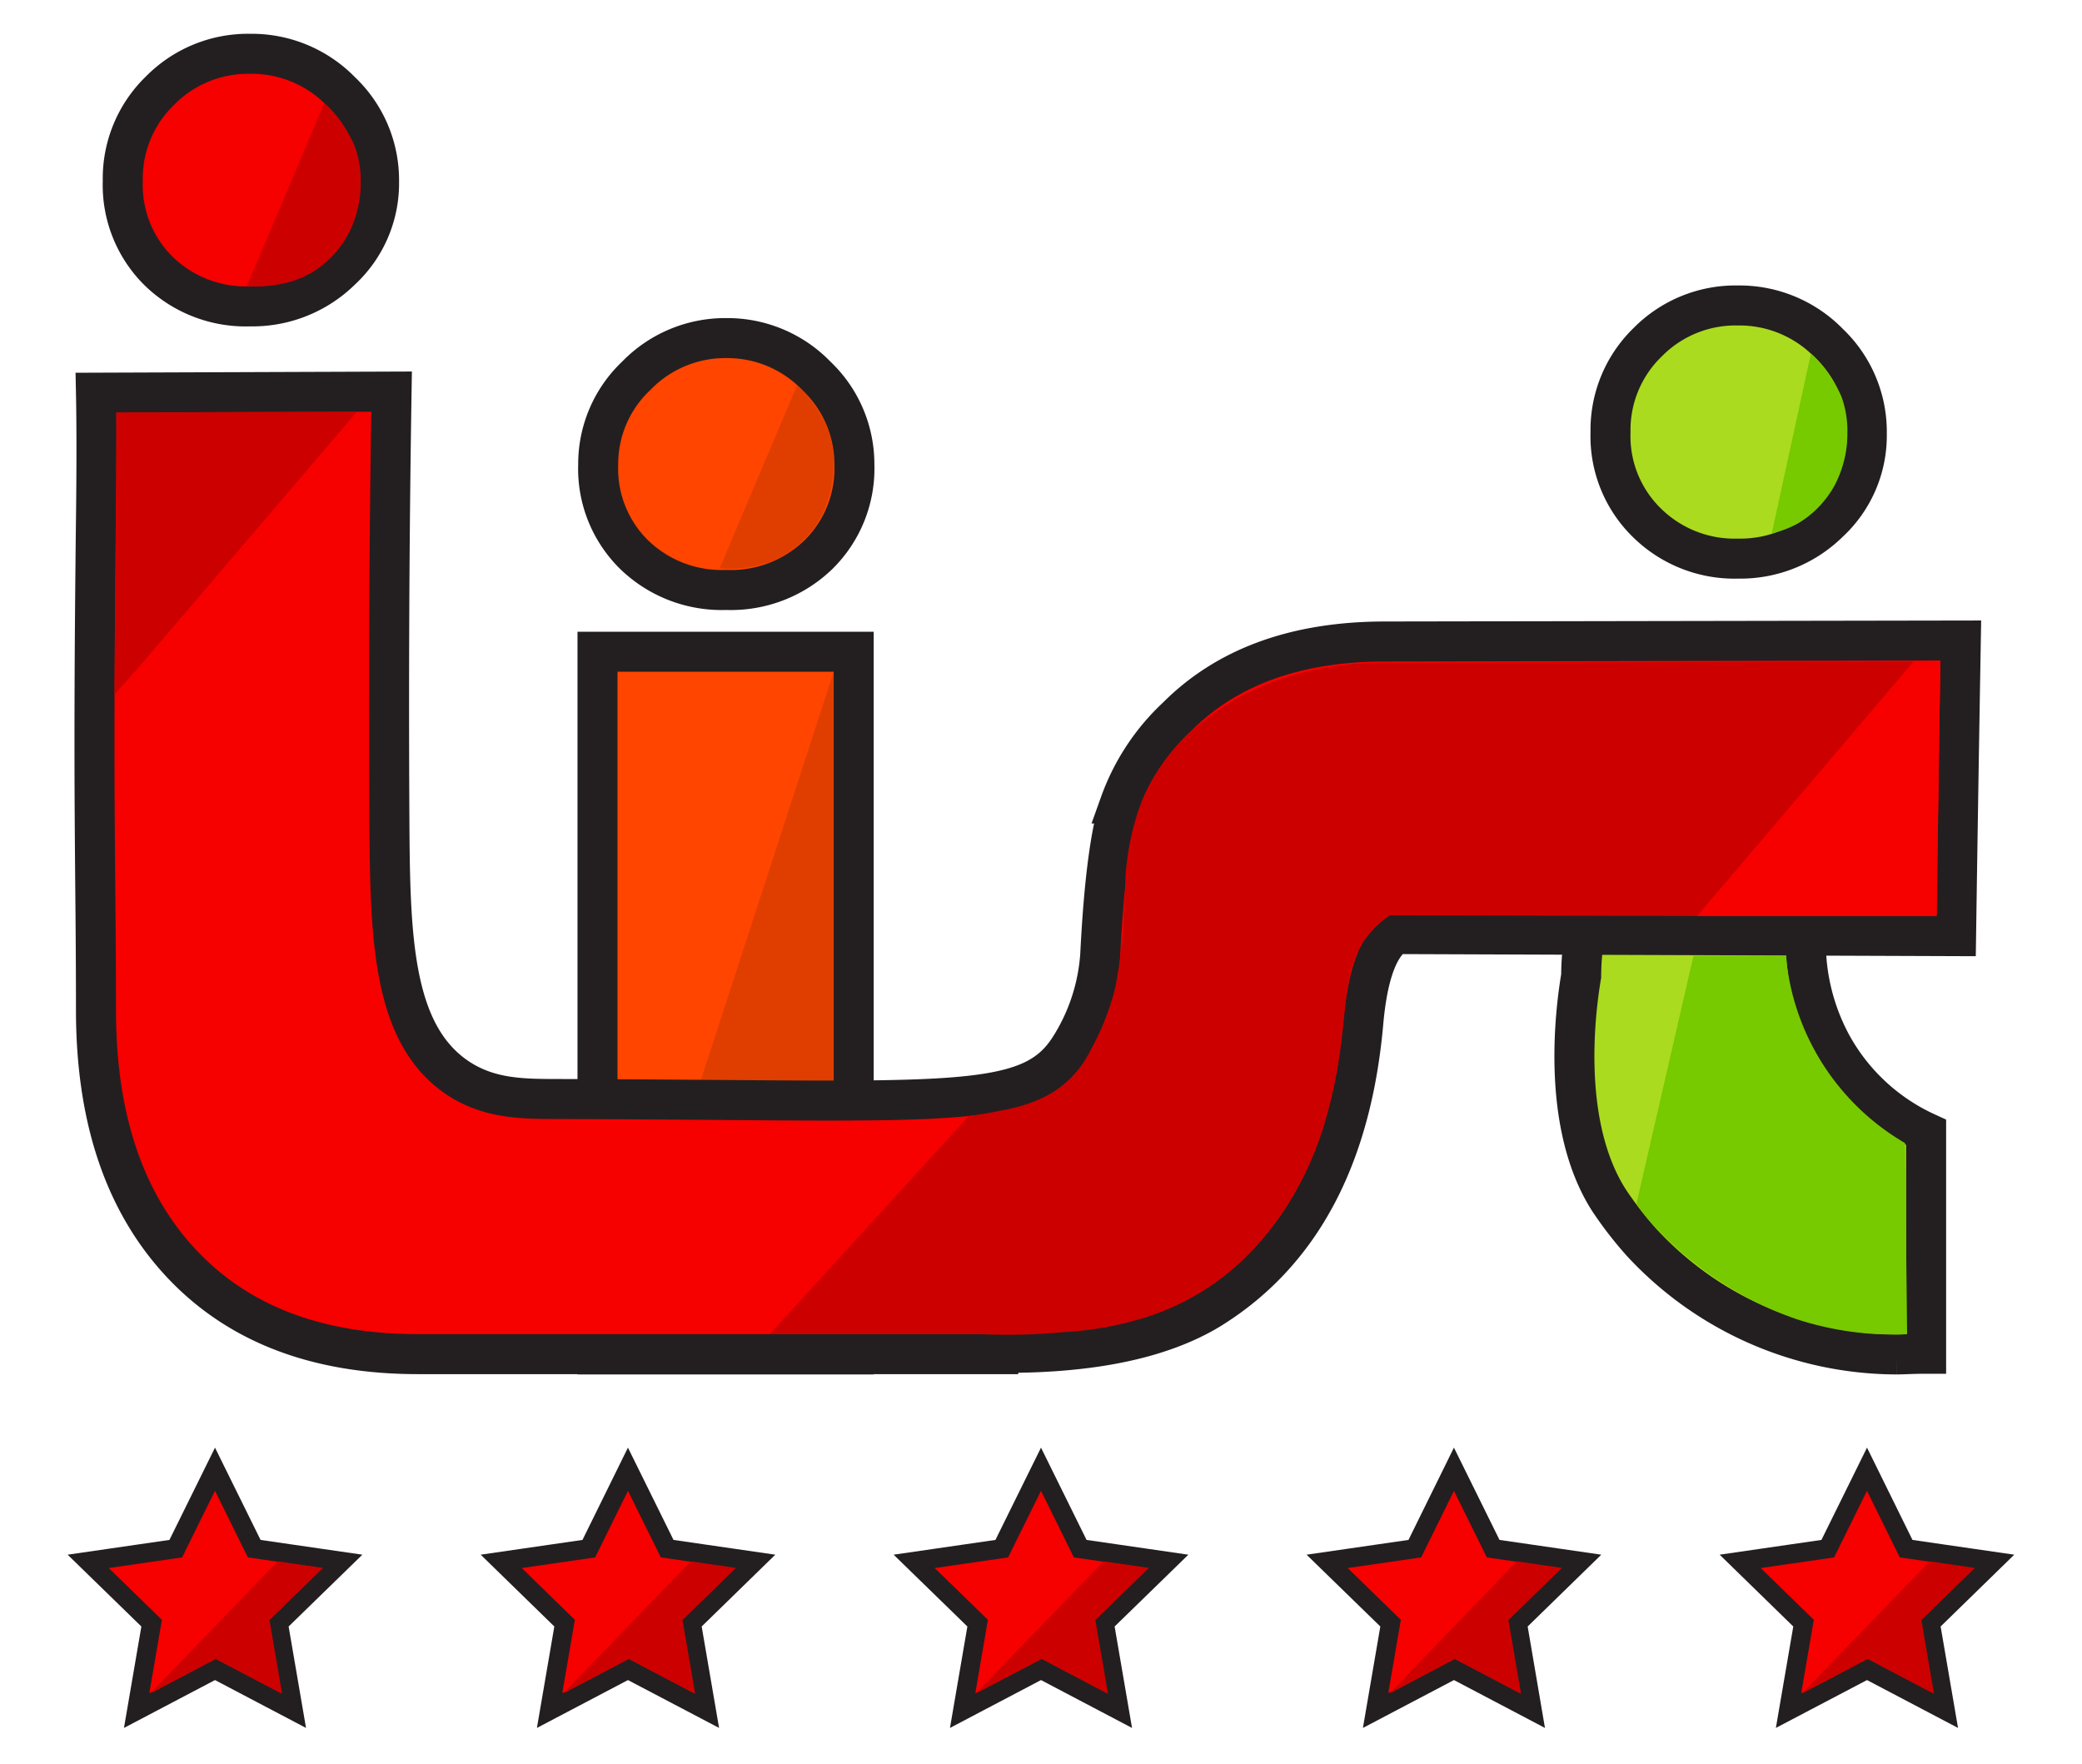 <svg id="Layer_1" data-name="Layer 1" xmlns="http://www.w3.org/2000/svg" viewBox="0 0 211.3 179.04"><defs><style>.cls-1{fill:#aadb1e;}.cls-1,.cls-2,.cls-4,.cls-8{stroke:#231f20;stroke-miterlimit:10;}.cls-1,.cls-2,.cls-4{stroke-width:4.06px;}.cls-2{fill:#ff4500;}.cls-3{fill:#df3e00;}.cls-4,.cls-7,.cls-8{fill:#f70000;}.cls-5{fill:#cd0000;}.cls-6{fill:#77c900;}.cls-8{stroke-width:1.94px;}</style></defs><path class="cls-1" d="M183.29,66.07H195l-.45,27.36-11.24.89a21.83,21.83,0,0,0,2.61,11.73,20.86,20.86,0,0,0,9.56,8.87v22.46c-1.34,0-2.34.07-3,.07a35.37,35.37,0,0,1-25.84-11.33,37.43,37.43,0,0,1-3.36-4.34c-5.1-8-3.24-20.17-2.81-22.73C160.56,79,183.29,66.07,183.29,66.07Z"/><path class="cls-1" d="M176.37,31a12.66,12.66,0,0,1,9.23,3.82A12.42,12.42,0,0,1,189.46,44a12,12,0,0,1-3.84,9,12.83,12.83,0,0,1-9.25,3.69A12.67,12.67,0,0,1,167.09,53a12.27,12.27,0,0,1-3.64-9.14,12.39,12.39,0,0,1,3.78-9.14A12.52,12.52,0,0,1,176.37,31Z"/><path class="cls-2" d="M86.64,66.14v71.31h-26V66.14ZM73.71,34.31a12.55,12.55,0,0,1,9.14,3.83,12.33,12.33,0,0,1,3.86,9,12.26,12.26,0,0,1-3.65,9.15,12.77,12.77,0,0,1-9.35,3.58,12.77,12.77,0,0,1-9.35-3.58,12.22,12.22,0,0,1-3.65-9.15,12.3,12.3,0,0,1,3.86-9A12.55,12.55,0,0,1,73.71,34.31Z"/><path class="cls-3" d="M84.59,68.24v67.3H62.68Q73.65,101.9,84.59,68.24Z"/><path class="cls-4" d="M198.52,95l-56.88-.21a4.38,4.38,0,0,0-.66.55c-1.37,1.41-2.23,4.19-2.61,8.34q-1.8,20.67-15.57,29.18-7.3,4.43-20.72,4.43h-.77v.13H42.42q-15.43,0-24.06-9.26T9.74,102.47c0-14.4-.34-21.06,0-49.68.07-5.51.06-10,0-12.94l30-.11c-.18,11.15-.32,25.88-.22,43.5.07,11.68.26,21.47,6.71,26,3.26,2.28,6.76,2.28,10.33,2.29,39.43.09,47.8,1.37,52-5.21a20.09,20.09,0,0,0,3.1-9.4q.55-11,2-15.38a22.27,22.27,0,0,1,5.8-8.8q7.56-7.58,20.92-7.64h0L199,65Q198.74,80,198.52,95Z"/><path class="cls-4" d="M25.38,5.46a12.63,12.63,0,0,1,9.23,3.83,12.39,12.39,0,0,1,3.86,9.11,12,12,0,0,1-3.84,9,12.83,12.83,0,0,1-9.25,3.69,12.67,12.67,0,0,1-9.28-3.58,12.27,12.27,0,0,1-3.64-9.14A12.39,12.39,0,0,1,16.24,9.2,12.52,12.52,0,0,1,25.38,5.46Z"/><path class="cls-5" d="M32.9,10.46l.26.22.1.1A12.94,12.94,0,0,1,36,14.84a10.08,10.08,0,0,1,.61,3.64,11.25,11.25,0,0,1-1.28,5.31,10.31,10.31,0,0,1-1.83,2.43,9.88,9.88,0,0,1-1.9,1.46,9.55,9.55,0,0,1-2.67,1.05,11.79,11.79,0,0,1-3.88.29Q29,19.74,32.9,10.46Z"/><path class="cls-3" d="M80.89,39.11l.26.22.1.1A12.94,12.94,0,0,1,84,43.49a9.8,9.8,0,0,1,.6,3.64,11.29,11.29,0,0,1-1.27,5.31,10.31,10.31,0,0,1-1.83,2.43,9.88,9.88,0,0,1-1.9,1.46,9.55,9.55,0,0,1-2.67,1.05,11.83,11.83,0,0,1-3.89.29Z"/><path class="cls-6" d="M183.79,35.88c.06.06.16.13.26.23l.1.09a13.16,13.16,0,0,1,2.74,4.06,10.08,10.08,0,0,1,.6,3.64,11.38,11.38,0,0,1-1.27,5.31,10.33,10.33,0,0,1-1.84,2.44,9.81,9.81,0,0,1-1.9,1.46,9.33,9.33,0,0,1-2.66,1Q181.8,45,183.79,35.88Z"/><path class="cls-6" d="M181.25,97a24.52,24.52,0,0,0,12.09,19l.21,19.4a34.46,34.46,0,0,1-4.07-.08,31.61,31.61,0,0,1-7.15-1.45,33.92,33.92,0,0,1-7-3.35,36.34,36.34,0,0,1-8-6.7c-.17-.2-.35-.43-.53-.66s-.51-.71-.72-1L171.87,97Z"/><path class="cls-5" d="M196.92,67.05q-.19,13-.37,25.91l-24.32,0-31.17-.07a9.84,9.84,0,0,0-2,1.77c-2.41,2.79-2.31,6-2.89,10.61a50.33,50.33,0,0,1-1.82,9,33,33,0,0,1-5.84,11,25.38,25.38,0,0,1-12.22,8.41,33.43,33.43,0,0,1-8.3,1.5,59.43,59.43,0,0,1-8.3.22H78.11l20.22-22.15c.8-.09,1.92-.26,3.26-.55a17.84,17.84,0,0,0,3.59-1,10.69,10.69,0,0,0,3.95-2.7,14.86,14.86,0,0,0,1.66-2.63,25.7,25.7,0,0,0,2.36-6,44.67,44.67,0,0,0,.91-7.82c.23-3.45.08-3.46.32-5.14a24.58,24.58,0,0,1,1.82-6.86,20,20,0,0,1,6-7.39c7-5.69,15.69-5.92,18.43-5.9q26.82-.06,53.64-.12Z"/><path class="cls-7" d="M196.92,67.05q-.19,13-.37,25.91l-24.32,0,22-25.85Z"/><path class="cls-5" d="M11.82,41.87,24,41.81l12.2,0L14.1,67.69c-.83.92-1.65,1.85-2.47,2.78Q11.72,56.16,11.82,41.87Z"/><polygon class="cls-8" points="21.82 149.1 25.8 157.16 34.69 158.45 28.25 164.72 29.77 173.58 21.82 169.4 13.87 173.58 15.39 164.72 8.95 158.45 17.84 157.16 21.82 149.1"/><path class="cls-5" d="M28.18,158.45l4.6.67-5.43,5.29,1.28,7.47-6.71-3.53-6.7,3.53Z"/><polygon class="cls-8" points="63.73 149.1 67.71 157.16 76.6 158.45 70.17 164.72 71.69 173.58 63.73 169.4 55.78 173.58 57.3 164.72 50.87 158.45 59.76 157.16 63.73 149.1"/><path class="cls-5" d="M70.1,158.45l4.59.67q-2.72,2.64-5.42,5.29l1.28,7.47-6.71-3.53-6.71,3.53Z"/><polygon class="cls-8" points="105.65 149.1 109.63 157.16 118.52 158.45 112.08 164.72 113.6 173.58 105.65 169.4 97.7 173.58 99.22 164.72 92.78 158.45 101.67 157.16 105.65 149.1"/><path class="cls-5" d="M112,158.45l4.6.67-5.43,5.29,1.28,7.47-6.71-3.53L99,171.88Z"/><polygon class="cls-8" points="147.56 149.1 151.54 157.16 160.43 158.45 154 164.72 155.51 173.58 147.56 169.4 139.61 173.58 141.13 164.72 134.69 158.45 143.59 157.16 147.56 149.1"/><path class="cls-5" d="M153.93,158.45l4.59.67-5.43,5.29,1.28,7.47-6.7-3.53L141,171.88Z"/><polygon class="cls-8" points="189.48 149.1 193.45 157.16 202.34 158.45 195.91 164.72 197.43 173.58 189.48 169.4 181.52 173.58 183.04 164.72 176.61 158.45 185.5 157.16 189.48 149.1"/><path class="cls-5" d="M195.84,158.45l4.59.67L195,164.41l1.28,7.47-6.71-3.53-6.71,3.53Z"/></svg>